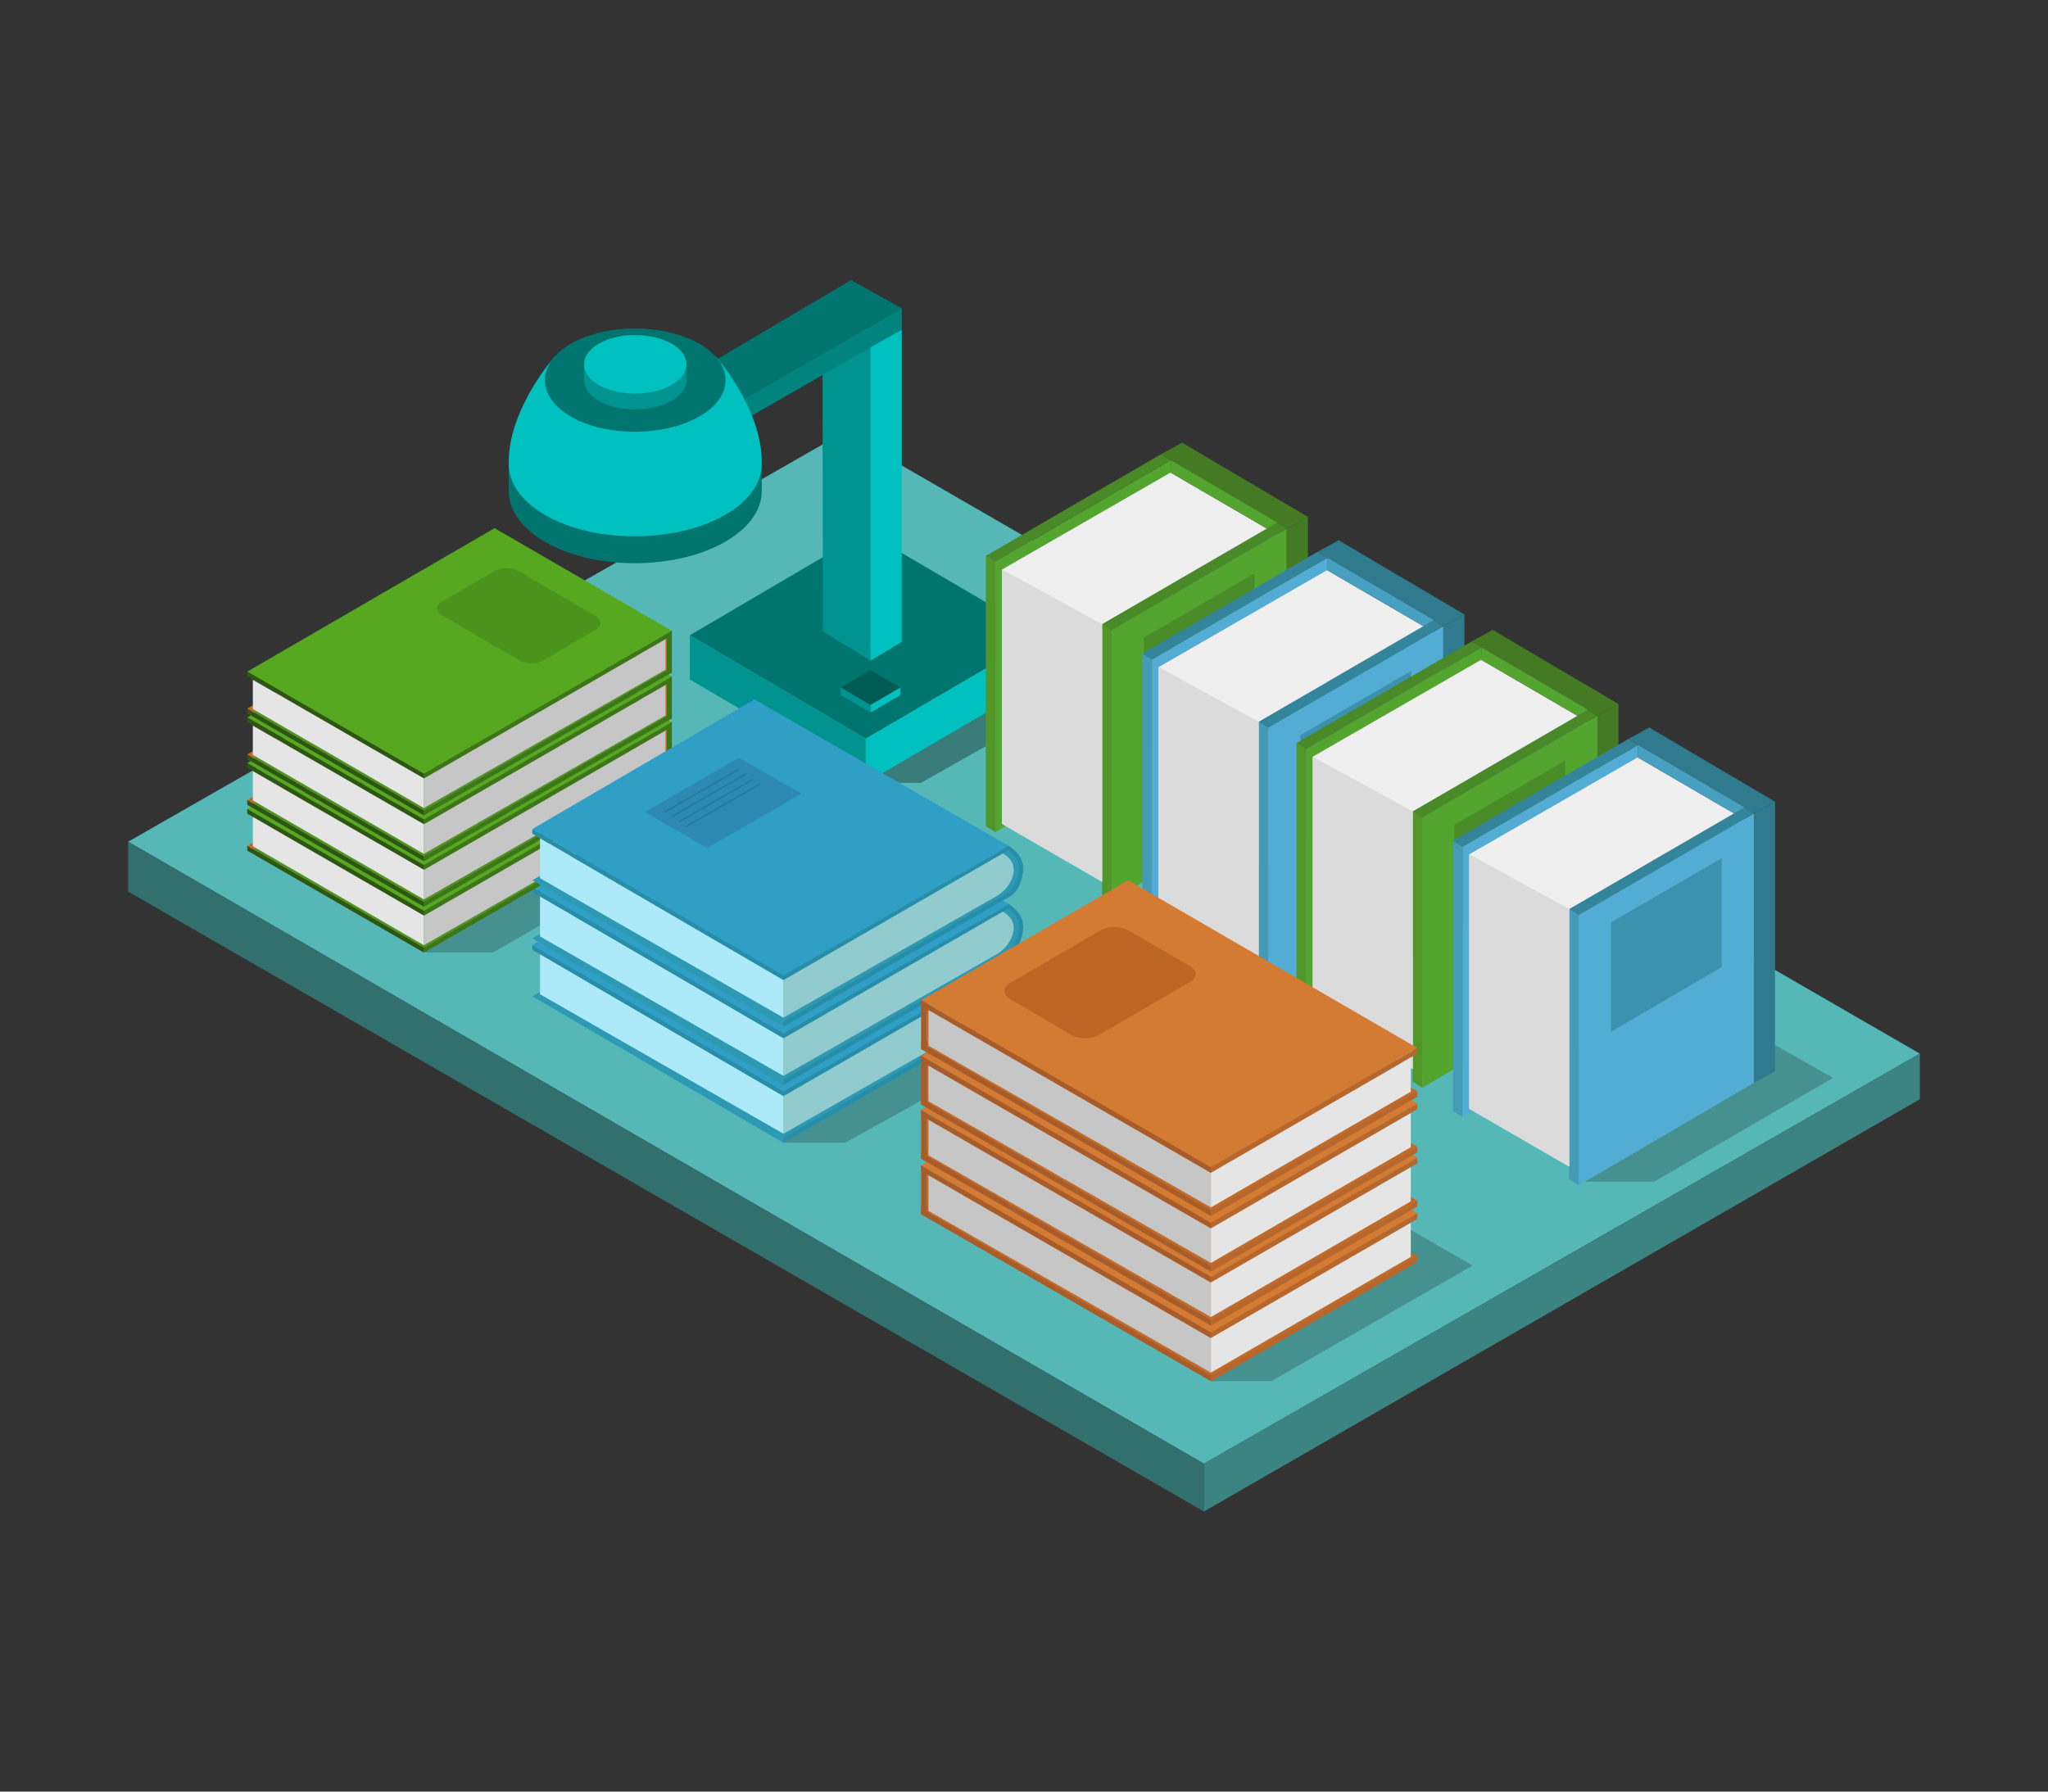 <svg xmlns="http://www.w3.org/2000/svg" data-name="Livello 1" viewBox="0 0 8000 7000"><rect x="0" y="0" width="8000" height="7000" fill="#333333" stroke="none"/><polygon fill="#56b7b7" points="500.6 3288.7 4702.83 5718.85 7499.4 4116.69 3297.17 1688.51 500.6 3288.7"/><polygon fill="#32706d" points="500.6 3288.7 500.6 3483.44 4702.83 5905.67 4702.83 5718.85 500.6 3288.7"/><polygon fill="#3c8482" points="4702.83 5905.67 7499.4 4294.75 7499.4 4116.69 4702.83 5718.85 4702.83 5905.67"/><polygon fill="#44918f" points="1655.77 3721.63 1925.47 3721.63 2279.22 3518.33 2064.25 3288.7 1655.77 3721.63"/><polygon fill="#397c7a" points="3381.92 3059.02 3596.95 3059.02 4298.22 2662.96 3985.86 2481.97 3381.92 3059.02"/><path fill="#00756f" d="M2940.32,1813c-24.23-34.6-60.86-67-110-94.9-193.87-110-508.84-110-699.91,0-48.46,27.89-84.57,60.3-108.45,94.9h-34.86v118.63h.56c5.58,67.91,53.16,134.86,142.75,186.42,191.07,110,506,110,699.91,0,90.89-51.56,139.17-118.51,144.84-186.42h.57V1813Z"/><polygon fill="#00756f" points="2826.05 1604.43 3522.58 1204.48 3324.3 1094.33 2644.72 1495.97 2826.05 1604.43"/><polygon fill="#00847d" points="3522.58 1287.75 3522.58 1204.48 2826.05 1604.43 2826.05 1687.7 3522.58 1287.75"/><polygon fill="#1e454f" points="2826.05 1687.7 2826.05 1604.43 2644.72 1495.97 2644.72 1579.24 2826.05 1687.7"/><path fill="#00c1bf" d="M2975.7,1806c0-213.85-181.59-415-181.59-415l-312.73,75.69L2168.66,1391s-181.59,202-181.59,415.83h.25c-2.78,74.53,44.81,149.58,143.06,206.13,191.07,110,506,110,699.91,0,100.06-56.76,148.34-132.17,145.11-207Z"/><path fill="#00756f" d="M2730.52,1342.53c-138.43-78.54-363.34-78.54-499.78,0s-136.44,207,0,285.59,361.35,78.54,499.78,0S2869,1421.07,2730.52,1342.53Z"/><path fill="#00938f" d="M2643.47,1418.27a166.92,166.92,0,0,0-20.84-13.9c-78.49-44.53-206-44.53-283.35,0a166.15,166.15,0,0,0-20.59,13.94h-37.21v61.93c-2.36,31,16.89,62.48,57.8,86,77.35,44.53,204.86,44.53,283.35,0,39.24-22.26,58.86-51.61,58.86-81v-67Z"/><polygon fill="#00756f" points="3381.92 2078.63 2694.71 2481.97 3381.92 2886.16 4072.51 2482.39 3381.92 2078.63"/><polygon fill="#00c1bf" points="3381.92 3059.02 3381.92 2886.16 4072.51 2482.39 4072.51 2655.26 3381.92 3059.02"/><polygon fill="#00938f" points="3381.92 3059.02 3381.92 2886.16 2694.71 2481.97 2694.71 2654.83 3381.92 3059.02"/><polygon fill="#005b54" points="3400.27 2618.13 3283.97 2686.39 3400.27 2754.8 3517.16 2686.46 3400.27 2618.13"/><polygon fill="#00c1bf" points="3400.27 2784.05 3400.27 2754.8 3517.16 2686.46 3517.16 2715.72 3400.27 2784.05"/><polygon fill="#00938f" points="3400.27 2784.05 3400.27 2754.8 3283.97 2686.39 3283.97 2715.65 3400.27 2784.05"/><polygon fill="#00938f" points="3400.56 2581.54 3214.36 2466.47 3213.01 1463.37 3413.82 1349.38 3400.56 2581.54"/><path fill="#00c1bf" d="M2622.63,1342.51c-78.48-44.53-206-44.53-283.35,0s-77.35,117.39,0,161.91,204.87,44.53,283.35,0S2701.12,1387,2622.63,1342.51Z"/><polygon fill="#00c1bf" points="3522.58 1287.75 3522.58 2507.82 3400.56 2581.54 3400.56 1356.89 3522.58 1287.75"/><polygon fill="#44918f" points="3060.33 4465.02 3300.73 4465.02 4205.13 3963.57 3883.67 3774.49 3060.33 4465.02"/><polygon fill="#2d99b2" points="3765.32 3867.71 3940.58 3766.86 3959.97 3784.39 3984.6 3822.12 3984.6 3874.78 3955.52 3937.65 3909.93 3969.09 3765.32 3867.71"/><polygon fill="#2d99b2" points="3060.33 4465.02 3940.58 3958.87 2947.16 3386.71 2079.49 3892.86 3060.33 4465.02"/><path fill="#278eaa" d="M3930.07,3963.57c62.46-22,66.91-110,67.07-113.71v-.33c0-65.08-63.7-95-66.41-96.22l-6.54,14.29,3.27-7.15-3.28,7.15c.57.26,57.11,27,57.25,81.73-.22,3.83-7.37,82.07-58.73,100.11Z"/><polygon fill="#309fc6" points="3060.33 4264.6 3940.58 3758.46 2947.16 3186.3 2079.49 3692.44 3060.33 4264.6"/><path fill="#91cbce" d="M3060.33,4282.42l856.18-494.69s44.94,21,43.42,66.09c0,0-.49,64.45-72.26,103.75l-827.34,472.08Z"/><polygon fill="#278eaa" points="3937.57 3775.57 3060.33 4282.42 3060.33 4264.6 3925.98 3766.86 3937.57 3775.57"/><polygon fill="#278eaa" points="3922.7 3949.44 3060.33 4444.58 3060.33 4465.02 3930.07 3963.57 3922.7 3949.44"/><polygon fill="#aceaf9" points="3060.33 4282.42 2109.35 3728.18 2109.35 3884.73 3060.33 4429.65 3060.33 4282.42"/><polygon fill="#278eaa" points="3060.33 4282.42 2079.49 3710.78 2079.49 3692.44 3060.33 4264.6 3060.33 4282.42"/><polygon fill="#2b89b2" points="3130.21 3554.29 2762.81 3766.86 2518.76 3626.02 2886.16 3414.33 3130.21 3554.29"/><line x1="2886.15" x2="2596.63" y1="3459.2" y2="3626.02" fill="none" stroke="#227896" stroke-miterlimit="10" stroke-width="4.72"/><line x1="2913.84" x2="2624.32" y1="3477.26" y2="3644.09" fill="none" stroke="#227896" stroke-miterlimit="10" stroke-width="4.72"/><line x1="2941.35" x2="2651.83" y1="3498.15" y2="3664.97" fill="none" stroke="#227896" stroke-miterlimit="10" stroke-width="4.72"/><line x1="2969.04" x2="2679.52" y1="3516.21" y2="3683.03" fill="none" stroke="#227896" stroke-miterlimit="10" stroke-width="4.72"/><polygon fill="#2d99b2" points="3765.32 3641.67 3940.58 3540.82 3959.97 3558.36 3984.6 3596.09 3984.6 3648.74 3955.52 3711.62 3909.93 3743.06 3765.32 3641.67"/><polygon fill="#2d99b2" points="3060.33 4238.98 3940.58 3732.84 2947.16 3160.68 2079.49 3666.82 3060.33 4238.98"/><path fill="#278eaa" d="M3930.07,3737.53c62.46-21.94,66.91-110,67.07-113.71v-.33c0-65.07-63.7-95-66.41-96.22l-6.54,14.29,3.27-7.14-3.28,7.14c.57.26,57.11,27,57.25,81.74-.22,3.82-7.37,82.07-58.73,100.11Z"/><polygon fill="#309fc6" points="3060.33 4038.57 3940.58 3532.43 2947.16 2960.26 2079.49 3466.41 3060.33 4038.57"/><path fill="#91cbce" d="M3060.33,4056.38l856.18-494.68s44.94,21,43.42,66.09c0,0-.49,64.44-72.26,103.74l-827.34,472.09Z"/><polygon fill="#278eaa" points="3937.57 3549.53 3060.33 4056.38 3060.33 4038.57 3925.98 3540.82 3937.57 3549.53"/><polygon fill="#278eaa" points="3922.7 3723.41 3060.33 4218.55 3060.33 4238.98 3930.07 3737.53 3922.7 3723.41"/><polygon fill="#aceaf9" points="3060.33 4056.38 2109.35 3502.15 2109.35 3658.7 3060.33 4203.62 3060.33 4056.38"/><polygon fill="#278eaa" points="3060.33 4056.38 2079.49 3484.75 2079.49 3466.41 3060.33 4038.57 3060.33 4056.38"/><polygon fill="#2b89b2" points="3130.21 3328.25 2762.81 3540.82 2518.76 3399.99 2886.16 3188.3 3130.21 3328.25"/><line x1="2886.15" x2="2596.63" y1="3233.16" y2="3399.98" fill="none" stroke="#227896" stroke-miterlimit="10" stroke-width="4.72"/><line x1="2913.84" x2="2624.32" y1="3251.23" y2="3418.05" fill="none" stroke="#227896" stroke-miterlimit="10" stroke-width="4.72"/><line x1="2941.35" x2="2651.83" y1="3272.12" y2="3438.94" fill="none" stroke="#227896" stroke-miterlimit="10" stroke-width="4.72"/><line x1="2969.04" x2="2679.52" y1="3290.18" y2="3457" fill="none" stroke="#227896" stroke-miterlimit="10" stroke-width="4.72"/><polygon fill="#509324" points="2624.32 3163.47 1655.71 3721.63 965.62 3322.99 1932.03 2762.34 2624.32 3163.47"/><polygon fill="#56a820" points="2624.32 3000.85 1655.71 3559.01 965.62 3160.38 1932.03 2599.73 2624.32 3000.85"/><polygon fill="#3d7519" points="2624.32 3000.85 2624.32 3019.44 1655.77 3577.5 1655.71 3559.01 2624.32 3000.85"/><polygon fill="#2e5613" points="1655.77 3577.5 965.62 3178.96 965.62 3160.38 1655.71 3559.01 1655.77 3577.5"/><polygon fill="#3d7519" points="2624.32 3144.98 2624.32 3163.56 1655.77 3721.63 1655.71 3703.14 2624.32 3144.98"/><polygon fill="#2e5613" points="1655.77 3721.63 965.62 3323.08 965.62 3304.5 1655.71 3703.14 1655.77 3721.63"/><polygon fill="#c16b2b" points="2624.32 3144.98 2514.47 3082.74 2491.58 3095.92 2603.26 3157.11 2624.32 3144.98"/><polygon fill="#c16b2b" points="965.62 3304.5 1074.76 3241.99 1104.41 3259.1 1063.19 3290.47 990.65 3318.96 965.62 3304.5"/><polygon fill="#3d7519" points="2624.32 3000.85 2624.32 3163.56 2604.71 3174.31 2604.71 3012.16 2624.32 3000.85"/><polygon fill="#c16b2b" points="2604.71 3133.86 2604.71 3030.74 2514.47 3082.74 2604.71 3133.86"/><polygon fill="#c6c6c6" points="2599.54 3033.89 2599.54 3152.63 1655.77 3693.14 1655.77 3578.02 2599.54 3033.89"/><polygon fill="#e5e5e5" points="1655.77 3577.5 987.68 3192.25 987.68 3306.35 1655.77 3693.14 1655.77 3577.5"/><path fill="#4c931d" d="M2326.71,2942.67c25.41,14.76,25.46,39,.11,53.85l-204.61,120c-25.35,14.86-66.87,14.93-92.26.16L1726.11,2940c-25.4-14.77-25.39-38.91,0-53.64L1932,2767c25.42-14.73,67-14.71,92.41,0Z"/><polygon fill="#509324" points="2624.32 2984.45 1655.71 3542.61 965.62 3143.97 1932.03 2583.32 2624.32 2984.45"/><polygon fill="#56a820" points="2624.32 2821.83 1655.71 3379.99 965.62 2981.35 1932.03 2420.71 2624.32 2821.83"/><polygon fill="#3d7519" points="2624.32 2821.83 2624.32 2840.42 1655.77 3398.48 1655.71 3379.99 2624.32 2821.83"/><polygon fill="#2e5613" points="1655.77 3398.48 965.62 2999.94 965.62 2981.35 1655.71 3379.99 1655.77 3398.48"/><polygon fill="#3d7519" points="2624.32 2965.96 2624.32 2984.54 1655.77 3542.61 1655.71 3524.11 2624.32 2965.96"/><polygon fill="#2e5613" points="1655.77 3542.61 965.62 3144.06 965.62 3125.48 1655.71 3524.11 1655.77 3542.61"/><polygon fill="#c16b2b" points="2624.32 2965.96 2514.47 2903.72 2491.58 2916.9 2603.26 2978.09 2624.32 2965.96"/><polygon fill="#c16b2b" points="965.62 3125.48 1074.76 3062.97 1104.41 3080.08 1063.19 3111.45 990.65 3139.94 965.62 3125.48"/><polygon fill="#3d7519" points="2624.32 2821.83 2624.32 2984.54 2604.71 2995.29 2604.71 2833.14 2624.32 2821.83"/><polygon fill="#c16b2b" points="2604.71 2954.84 2604.71 2851.72 2514.47 2903.72 2604.71 2954.84"/><polygon fill="#c6c6c6" points="2599.54 2854.87 2599.54 2973.61 1655.77 3514.12 1655.77 3399 2599.54 2854.87"/><polygon fill="#e5e5e5" points="1655.77 3398.48 987.68 3013.23 987.68 3127.32 1655.77 3514.12 1655.77 3398.48"/><path fill="#4c931d" d="M2326.71,2763.65c25.41,14.76,25.46,39,.11,53.85l-204.61,120c-25.35,14.86-66.87,14.93-92.26.16L1726.11,2761c-25.4-14.77-25.39-38.91,0-53.64L1932,2588c25.42-14.73,67-14.71,92.41,0Z"/><polygon fill="#509324" points="2624.32 2806.4 1655.71 3364.56 965.62 2965.92 1932.03 2405.28 2624.32 2806.4"/><polygon fill="#56a820" points="2624.32 2643.78 1655.71 3201.94 965.62 2803.31 1932.03 2242.66 2624.32 2643.78"/><polygon fill="#3d7519" points="2624.32 2643.78 2624.32 2662.37 1655.77 3220.43 1655.71 3201.94 2624.32 2643.78"/><polygon fill="#2e5613" points="1655.77 3220.43 965.62 2821.89 965.62 2803.31 1655.71 3201.94 1655.77 3220.43"/><polygon fill="#3d7519" points="2624.32 2787.91 2624.32 2806.49 1655.77 3364.56 1655.71 3346.07 2624.32 2787.91"/><polygon fill="#2e5613" points="1655.77 3364.56 965.62 2966.01 965.62 2947.43 1655.71 3346.07 1655.77 3364.56"/><polygon fill="#c16b2b" points="2624.32 2787.91 2514.47 2725.67 2491.58 2738.85 2603.26 2800.04 2624.32 2787.91"/><polygon fill="#c16b2b" points="965.62 2947.43 1074.76 2884.92 1104.41 2902.03 1063.19 2933.4 990.65 2961.89 965.62 2947.43"/><polygon fill="#3d7519" points="2624.32 2643.78 2624.32 2806.49 2604.71 2817.24 2604.71 2655.09 2624.32 2643.78"/><polygon fill="#c16b2b" points="2604.71 2776.79 2604.71 2673.67 2514.47 2725.67 2604.71 2776.79"/><polygon fill="#c6c6c6" points="2599.54 2676.82 2599.54 2795.56 1655.77 3336.07 1655.77 3220.95 2599.54 2676.82"/><polygon fill="#e5e5e5" points="1655.77 3220.43 987.68 2835.18 987.68 2949.28 1655.77 3336.07 1655.77 3220.43"/><path fill="#4c931d" d="M2326.71,2585.61c25.41,14.75,25.46,39,.11,53.84l-204.61,120c-25.35,14.86-66.87,14.93-92.26.16L1726.11,2582.9c-25.4-14.77-25.39-38.91,0-53.64L1932,2410c25.42-14.73,67-14.71,92.41,0Z"/><polygon fill="#509324" points="2624.32 2627.38 1655.71 3185.54 965.62 2786.9 1932.03 2226.26 2624.32 2627.38"/><polygon fill="#56a820" points="2624.32 2464.76 1655.71 3022.92 965.62 2624.28 1932.03 2063.64 2624.32 2464.76"/><polygon fill="#3d7519" points="2624.32 2464.76 2624.32 2483.35 1655.77 3041.41 1655.71 3022.92 2624.32 2464.76"/><polygon fill="#2e5613" points="1655.77 3041.41 965.62 2642.87 965.62 2624.28 1655.71 3022.92 1655.77 3041.41"/><polygon fill="#3d7519" points="2624.32 2608.89 2624.32 2627.47 1655.77 3185.54 1655.71 3167.05 2624.32 2608.89"/><polygon fill="#2e5613" points="1655.77 3185.54 965.62 2786.99 965.62 2768.41 1655.71 3167.05 1655.77 3185.54"/><polygon fill="#c16b2b" points="2624.32 2608.89 2514.47 2546.64 2491.58 2559.83 2603.26 2621.02 2624.32 2608.89"/><polygon fill="#c16b2b" points="965.62 2768.41 1074.76 2705.9 1104.41 2723.01 1063.19 2754.38 990.65 2782.87 965.62 2768.41"/><polygon fill="#3d7519" points="2624.32 2464.76 2624.32 2627.47 2604.71 2638.22 2604.71 2476.07 2624.32 2464.76"/><polygon fill="#c16b2b" points="2604.71 2597.77 2604.71 2494.65 2514.47 2546.64 2604.71 2597.77"/><polygon fill="#c6c6c6" points="2599.54 2497.8 2599.54 2616.54 1655.77 3157.05 1655.77 3041.93 2599.54 2497.8"/><polygon fill="#e5e5e5" points="1655.77 3041.41 987.68 2656.16 987.68 2770.26 1655.77 3157.05 1655.77 3041.41"/><path fill="#4c931d" d="M2326.71,2406.58c25.41,14.76,25.46,39,.11,53.85l-204.61,120c-25.35,14.86-66.87,14.93-92.26.16l-303.84-176.67c-25.4-14.77-25.39-38.91,0-53.64L1932,2230.94c25.42-14.73,67-14.71,92.41,0Z"/><polygon fill="#44918f" points="4730.02 5396.29 4966.4 5396.29 5752.49 4944.69 5443.89 4767.06 4730.02 5396.29"/><polygon fill="#2d99b2" points="3765.32 3414.28 3940.58 3313.43 3959.97 3330.97 3984.6 3368.7 3984.6 3421.35 3955.52 3484.23 3909.93 3515.67 3765.32 3414.28"/><polygon fill="#2d99b2" points="3060.33 4011.59 3940.58 3505.45 2947.16 2933.29 2079.49 3439.43 3060.33 4011.59"/><path fill="#278eaa" d="M3930.07,3510.14c62.46-21.95,66.91-110,67.07-113.71v-.33c0-65.08-63.7-95-66.41-96.22l-6.54,14.29,3.27-7.14-3.28,7.14c.57.26,57.11,27,57.25,81.74-.22,3.82-7.37,82.07-58.73,100.11Z"/><polygon fill="#309fc6" points="3060.33 3811.18 3940.58 3305.04 2947.16 2732.87 2079.49 3239.02 3060.33 3811.18"/><path fill="#91cbce" d="M3060.33,3829l856.18-494.68s44.94,21,43.42,66.09c0,0-.49,64.44-72.26,103.74l-827.34,472.09Z"/><polygon fill="#278eaa" points="3937.57 3322.14 3060.33 3828.99 3060.33 3811.18 3925.98 3313.43 3937.57 3322.14"/><polygon fill="#278eaa" points="3922.7 3496.02 3060.33 3991.16 3060.33 4011.59 3930.07 3510.14 3922.7 3496.02"/><polygon fill="#aceaf9" points="3060.33 3828.99 2109.35 3274.76 2109.35 3431.31 3060.33 3976.22 3060.33 3828.99"/><polygon fill="#278eaa" points="3060.33 3828.99 2079.49 3257.36 2079.49 3239.02 3060.33 3811.18 3060.33 3828.99"/><polygon fill="#2b89b2" points="3130.21 3100.86 2762.81 3313.43 2518.76 3172.59 2886.16 2960.91 3130.21 3100.86"/><line x1="2886.15" x2="2596.63" y1="3005.77" y2="3172.59" fill="none" stroke="#227896" stroke-miterlimit="10" stroke-width="4.72"/><line x1="2913.84" x2="2624.32" y1="3023.84" y2="3190.66" fill="none" stroke="#227896" stroke-miterlimit="10" stroke-width="4.72"/><line x1="2941.35" x2="2651.83" y1="3044.73" y2="3211.55" fill="none" stroke="#227896" stroke-miterlimit="10" stroke-width="4.72"/><line x1="2969.04" x2="2679.52" y1="3062.79" y2="3229.61" fill="none" stroke="#227896" stroke-miterlimit="10" stroke-width="4.72"/><polygon fill="#c16b2b" points="3597.94 4743.89 4730.09 5396.29 5536.7 4930.35 4407.12 4275.04 3597.94 4743.89"/><polygon fill="#d37b33" points="3597.94 4553.81 4730.09 5206.21 5536.7 4740.27 4407.12 4084.96 3597.94 4553.81"/><polygon fill="#a85c29" points="3597.94 4553.81 3597.94 4575.54 4730.02 5227.82 4730.09 5206.21 3597.94 4553.81"/><polygon fill="#b7672c" points="4730.02 5227.82 5536.7 4761.99 5536.7 4740.27 4730.09 5206.21 4730.02 5227.82"/><polygon fill="#a85c29" points="3597.94 4722.27 3597.94 4744 4730.02 5396.29 4730.09 5374.67 3597.94 4722.27"/><polygon fill="#b7672c" points="4730.02 5396.29 5536.7 4930.45 5536.7 4908.73 4730.09 5374.67 4730.02 5396.29"/><polygon fill="#c16b2b" points="3597.94 4722.27 3726.35 4649.52 3753.1 4664.93 3622.56 4736.46 3597.94 4722.27"/><polygon fill="#c16b2b" points="5536.7 4908.73 5409.13 4835.66 5374.48 4855.67 5422.66 4892.33 5507.44 4925.63 5536.7 4908.73"/><polygon fill="#a85c29" points="3597.94 4553.81 3597.94 4744 3620.87 4756.56 3620.87 4567.03 3597.94 4553.81"/><polygon fill="#c16b2b" points="3620.87 4709.28 3620.87 4588.75 3726.35 4649.52 3620.87 4709.28"/><polygon fill="#c6c6c6" points="3626.91 4592.44 3626.91 4731.22 4730.02 5362.99 4730.02 5228.43 3626.91 4592.44"/><polygon fill="#e5e5e5" points="4730.02 5227.82 5510.91 4777.53 5510.91 4910.88 4730.02 5362.99 4730.02 5227.82"/><path fill="#bc6626" d="M3945.8,4485.81c-29.69,17.25-29.76,45.58-.13,62.94L4184.83,4689c29.63,17.37,78.16,17.46,107.84.19l355.14-206.5c29.69-17.26,29.67-45.47,0-62.69l-240.58-139.45c-29.71-17.21-78.32-17.2-108,.05Z"/><polygon fill="#c16b2b" points="3597.94 4526.9 4730.09 5179.3 5536.7 4713.36 4407.12 4058.05 3597.94 4526.9"/><polygon fill="#d37b33" points="3597.94 4336.82 4730.09 4989.22 5536.7 4523.28 4407.12 3867.97 3597.94 4336.82"/><polygon fill="#a85c29" points="3597.94 4336.82 3597.94 4358.55 4730.02 5010.83 4730.09 4989.22 3597.94 4336.82"/><polygon fill="#b7672c" points="4730.02 5010.83 5536.7 4545 5536.7 4523.28 4730.09 4989.22 4730.02 5010.83"/><polygon fill="#a85c29" points="3597.94 4505.29 3597.94 4527.01 4730.02 5179.3 4730.09 5157.68 3597.94 4505.29"/><polygon fill="#b7672c" points="4730.02 5179.3 5536.7 4713.46 5536.7 4691.74 4730.09 5157.68 4730.02 5179.3"/><polygon fill="#c16b2b" points="3597.94 4505.29 3726.35 4432.53 3753.1 4447.94 3622.56 4519.47 3597.94 4505.29"/><polygon fill="#c16b2b" points="5536.7 4691.74 5409.13 4618.67 5374.48 4638.68 5422.66 4675.34 5507.44 4708.64 5536.7 4691.74"/><polygon fill="#a85c29" points="3597.94 4336.82 3597.94 4527.01 3620.87 4539.57 3620.87 4350.04 3597.94 4336.82"/><polygon fill="#c16b2b" points="3620.87 4492.29 3620.87 4371.76 3726.35 4432.53 3620.87 4492.29"/><polygon fill="#c6c6c6" points="3626.91 4375.45 3626.91 4514.23 4730.02 5146 4730.02 5011.44 3626.91 4375.45"/><polygon fill="#e5e5e5" points="4730.02 5010.83 5510.91 4560.54 5510.91 4693.9 4730.02 5146 4730.02 5010.83"/><path fill="#bc6626" d="M3945.8,4268.82c-29.69,17.25-29.76,45.58-.13,62.94L4184.83,4472c29.63,17.37,78.16,17.46,107.84.19l355.14-206.5c29.69-17.26,29.67-45.47,0-62.69l-240.58-139.44c-29.71-17.22-78.32-17.2-108,0Z"/><polygon fill="#44918f" points="4948.57 3885.53 5247.74 3885.53 5946.94 3480.08 5628.37 3299.67 4948.57 3885.53"/><polygon fill="#449ab7" points="4989.37 2041.55 4305.05 2438.59 4305.05 3494.66 4989.37 3094.4 4989.37 2041.55"/><polygon fill="#54a52f" points="4573.91 1797.55 3888.15 2195.42 3888.15 3251.49 4572.47 2851.23 4573.91 1797.55"/><polygon fill="#52962a" points="3888.15 3251.49 3850.99 3227.82 3850.99 2171.75 3888.15 2195.42 3888.15 3251.49"/><polygon fill="#498927" points="3888.15 2195.42 3850.99 2171.75 4535.31 1774.71 4573.91 1797.55 3888.15 2195.42"/><polygon fill="#54a52f" points="5026.53 2065.23 4342.21 2462.26 4342.21 3518.33 5026.53 3118.07 5026.53 2065.23"/><polygon fill="#4a8c28" points="4900.64 2240.09 4468.1 2491.04 4468.1 2918.28 4900.64 2665.28 4900.64 2240.09"/><polygon fill="#52962a" points="4342.21 3518.33 4305.05 3494.66 4305.05 2438.59 4342.21 2462.26 4342.21 3518.33"/><polygon fill="#498927" points="4342.21 2462.26 4305.05 2438.59 4989.37 2041.55 5026.53 2065.23 4342.21 2462.26"/><polygon fill="#efefef" points="4305.05 3445.16 3914.51 3219.21 3914.51 2225.01 4572.47 1846.27 4948.57 2065.23 4305.05 2438.59 4305.05 3445.16"/><polygon fill="#dbdbdb" points="3914.51 2225.01 4305.05 2438.59 4305.05 3445.16 3914.51 3219.21 3914.51 2225.01"/><polygon fill="#437a23" points="5026.53 2065.23 4535.31 1774.71 4617.39 1729.52 5108.87 2019.29 5026.53 2065.23"/><polygon fill="#54a52f" points="4573.91 1797.55 4989.37 2041.55 4948.57 2065.23 4572.47 1846.27 4573.91 1797.55"/><polygon fill="#437a23" points="5108.87 2019.29 5108.87 3072.88 5026.53 3118.07 5026.53 2065.23 5108.87 2019.29"/><polygon fill="#449ab7" points="5600.88 2422.95 4916.55 2819.99 4916.55 3876.06 5600.88 3475.79 5600.88 2422.95"/><polygon fill="#53acd3" points="5185.42 2178.94 4499.65 2576.82 4499.65 3632.89 5183.96 3232.63 5185.42 2178.94"/><polygon fill="#449ab7" points="4499.65 3632.89 4462.49 3609.22 4462.49 2553.15 4499.65 2576.82 4499.65 3632.89"/><polygon fill="#34859b" points="4499.65 2576.82 4462.49 2553.15 5146.81 2156.11 5185.42 2178.94 4499.65 2576.82"/><polygon fill="#53acd3" points="5638.03 2446.63 4953.71 2843.66 4953.71 3899.73 5638.03 3499.46 5638.03 2446.63"/><polygon fill="#3c91af" points="5512.14 2621.49 5079.6 2872.44 5079.6 3299.67 5512.14 3046.68 5512.14 2621.49"/><polygon fill="#449ab7" points="4953.71 3899.73 4916.55 3876.06 4916.55 2819.99 4953.71 2843.66 4953.71 3899.73"/><polygon fill="#34859b" points="4953.71 2843.66 4916.55 2819.99 5600.88 2422.95 5638.03 2446.63 4953.71 2843.66"/><polygon fill="#efefef" points="4916.55 3826.56 4526.01 3600.61 4526.01 2606.41 5183.96 2227.66 5560.07 2446.63 4916.55 2819.99 4916.55 3826.56"/><polygon fill="#dbdbdb" points="4526.01 2606.41 4916.55 2819.99 4916.55 3826.56 4526.01 3600.61 4526.01 2606.41"/><polygon fill="#2f7a8c" points="5638.03 2446.63 5146.81 2156.11 5228.89 2110.92 5720.37 2400.68 5638.03 2446.63"/><polygon fill="#47a0bf" points="5185.42 2178.94 5600.88 2422.95 5560.07 2446.63 5183.96 2227.66 5185.42 2178.94"/><polygon fill="#2f7a8c" points="5720.37 2400.68 5720.37 3454.27 5638.03 3499.46 5638.03 2446.63 5720.37 2400.68"/><polygon fill="#44918f" points="6161.94 4617.09 6461.11 4617.09 7160.31 4211.64 6841.74 4031.23 6161.94 4617.09"/><polygon fill="#449ab7" points="6202.74 2773.11 5518.42 3170.15 5518.42 4226.22 6202.74 3825.96 6202.74 2773.11"/><polygon fill="#54a52f" points="5787.29 2529.11 5101.52 2926.98 5101.52 3983.05 5785.84 3582.79 5787.29 2529.11"/><polygon fill="#52962a" points="5101.52 3983.05 5064.36 3959.38 5064.36 2903.31 5101.52 2926.98 5101.52 3983.05"/><polygon fill="#498927" points="5101.52 2926.98 5064.36 2903.31 5748.69 2506.27 5787.29 2529.11 5101.52 2926.98"/><polygon fill="#54a52f" points="6239.9 2796.78 5555.58 3193.82 5555.58 4249.89 6239.9 3849.63 6239.9 2796.78"/><polygon fill="#4a8c28" points="6114.01 2971.65 5681.47 3222.6 5681.47 3649.84 6114.01 3396.84 6114.01 2971.65"/><polygon fill="#52962a" points="5555.58 4249.89 5518.42 4226.22 5518.42 3170.15 5555.58 3193.82 5555.58 4249.89"/><polygon fill="#498927" points="5555.58 3193.82 5518.42 3170.15 6202.74 2773.11 6239.9 2796.78 5555.58 3193.82"/><polygon fill="#efefef" points="5518.42 4176.72 5127.88 3950.77 5127.88 2956.57 5785.84 2577.82 6161.94 2796.78 5518.42 3170.15 5518.42 4176.72"/><polygon fill="#dbdbdb" points="5127.88 2956.57 5518.42 3170.15 5518.42 4176.72 5127.88 3950.77 5127.88 2956.57"/><polygon fill="#437a23" points="6239.9 2796.78 5748.69 2506.27 5830.76 2461.08 6322.24 2750.85 6239.9 2796.78"/><polygon fill="#54a52f" points="5787.29 2529.11 6202.74 2773.11 6161.94 2796.78 5785.84 2577.82 5787.29 2529.11"/><polygon fill="#437a23" points="6322.24 2750.85 6322.24 3804.44 6239.9 3849.63 6239.9 2796.78 6322.24 2750.85"/><polygon fill="#449ab7" points="6814.24 3154.51 6129.92 3551.55 6129.92 4607.62 6814.24 4207.35 6814.24 3154.51"/><polygon fill="#53acd3" points="6398.79 2910.5 5713.02 3308.38 5713.02 4364.45 6397.33 3964.18 6398.79 2910.5"/><polygon fill="#449ab7" points="5713.02 4364.45 5675.86 4340.77 5675.86 3284.71 5713.02 3308.38 5713.02 4364.45"/><polygon fill="#34859b" points="5713.02 3308.38 5675.86 3284.71 6360.18 2887.67 6398.79 2910.5 5713.02 3308.38"/><polygon fill="#53acd3" points="6851.4 3178.18 6167.08 3575.22 6167.08 4631.29 6851.4 4231.02 6851.4 3178.18"/><polygon fill="#3c91af" points="6725.51 3353.04 6292.97 3604 6292.97 4031.23 6725.51 3778.24 6725.51 3353.04"/><polygon fill="#449ab7" points="6167.08 4631.29 6129.92 4607.62 6129.92 3551.55 6167.08 3575.22 6167.08 4631.29"/><polygon fill="#34859b" points="6167.08 3575.22 6129.92 3551.55 6814.24 3154.51 6851.4 3178.18 6167.08 3575.22"/><polygon fill="#efefef" points="6129.92 4558.12 5739.38 4332.17 5739.38 3337.97 6397.33 2959.22 6773.44 3178.18 6129.92 3551.55 6129.92 4558.12"/><polygon fill="#dbdbdb" points="5739.38 3337.97 6129.92 3551.55 6129.92 4558.12 5739.38 4332.17 5739.38 3337.97"/><polygon fill="#2f7a8c" points="6851.4 3178.18 6360.18 2887.67 6442.26 2842.48 6933.74 3132.24 6851.4 3178.18"/><polygon fill="#47a0bf" points="6398.79 2910.5 6814.24 3154.51 6773.44 3178.18 6397.33 2959.22 6398.79 2910.5"/><polygon fill="#2f7a8c" points="6933.74 3132.24 6933.74 4185.83 6851.4 4231.02 6851.4 3178.18 6933.74 3132.24"/><polygon fill="#c16b2b" points="3597.94 4315.37 4730.09 4967.77 5536.7 4501.83 4407.12 3846.52 3597.94 4315.37"/><polygon fill="#d37b33" points="3597.94 4125.3 4730.09 4777.69 5536.7 4311.76 4407.12 3656.45 3597.94 4125.3"/><polygon fill="#a85c29" points="3597.94 4125.3 3597.94 4147.02 4730.02 4799.31 4730.09 4777.69 3597.94 4125.3"/><polygon fill="#b7672c" points="4730.02 4799.31 5536.7 4333.48 5536.7 4311.76 4730.09 4777.69 4730.02 4799.31"/><polygon fill="#a85c29" points="3597.94 4293.76 3597.94 4315.48 4730.02 4967.77 4730.09 4946.16 3597.94 4293.76"/><polygon fill="#b7672c" points="4730.02 4967.77 5536.7 4501.94 5536.7 4480.22 4730.09 4946.16 4730.02 4967.77"/><polygon fill="#c16b2b" points="3597.94 4293.76 3726.35 4221.01 3753.1 4236.42 3622.56 4307.94 3597.94 4293.76"/><polygon fill="#c16b2b" points="5536.7 4480.22 5409.13 4407.15 5374.48 4427.15 5422.66 4463.81 5507.44 4497.12 5536.7 4480.22"/><polygon fill="#a85c29" points="3597.94 4125.3 3597.94 4315.48 3620.87 4328.05 3620.87 4138.51 3597.94 4125.3"/><polygon fill="#c16b2b" points="3620.87 4280.77 3620.87 4160.23 3726.35 4221.01 3620.87 4280.77"/><polygon fill="#c6c6c6" points="3626.91 4163.92 3626.91 4302.7 4730.02 4934.47 4730.02 4799.92 3626.91 4163.92"/><polygon fill="#e5e5e5" points="4730.02 4799.31 5510.91 4349.01 5510.91 4482.37 4730.02 4934.47 4730.02 4799.31"/><path fill="#bc6626" d="M3945.8,4057.3c-29.69,17.25-29.76,45.57-.13,62.94l239.16,140.21c29.63,17.36,78.16,17.45,107.84.19l355.14-206.5c29.69-17.26,29.67-45.48,0-62.7L4407.19,3852c-29.71-17.22-78.32-17.2-108,.05Z"/><polygon fill="#c16b2b" points="3597.94 4098.38 4730.09 4750.78 5536.7 4284.84 4407.12 3629.53 3597.94 4098.38"/><polygon fill="#d37b33" points="3597.94 3908.31 4730.09 4560.7 5536.7 4094.77 4407.12 3439.46 3597.94 3908.31"/><polygon fill="#a85c29" points="3597.94 3908.31 3597.94 3930.03 4730.02 4582.32 4730.09 4560.7 3597.94 3908.31"/><polygon fill="#b7672c" points="4730.02 4582.32 5536.7 4116.48 5536.7 4094.77 4730.09 4560.7 4730.02 4582.32"/><polygon fill="#a85c29" points="3597.94 4076.77 3597.94 4098.49 4730.02 4750.78 4730.09 4729.17 3597.94 4076.77"/><polygon fill="#b7672c" points="4730.02 4750.78 5536.7 4284.95 5536.7 4263.23 4730.09 4729.17 4730.02 4750.78"/><polygon fill="#c16b2b" points="3597.94 4076.77 3726.35 4004.02 3753.1 4019.43 3622.56 4090.95 3597.94 4076.77"/><polygon fill="#c16b2b" points="5536.7 4263.23 5409.13 4190.16 5374.48 4210.16 5422.66 4246.82 5507.44 4280.13 5536.7 4263.23"/><polygon fill="#a85c29" points="3597.94 3908.31 3597.94 4098.49 3620.87 4111.06 3620.87 3921.52 3597.94 3908.31"/><polygon fill="#c16b2b" points="3620.87 4063.78 3620.87 3943.25 3726.35 4004.02 3620.87 4063.78"/><polygon fill="#c6c6c6" points="3626.91 3946.93 3626.91 4085.71 4730.02 4717.48 4730.02 4582.93 3626.91 3946.93"/><polygon fill="#e5e5e5" points="4730.02 4582.32 5510.91 4132.02 5510.91 4265.38 4730.02 4717.48 4730.02 4582.32"/><path fill="#bc6626" d="M3945.8,3840.31c-29.69,17.25-29.76,45.57-.13,62.94l239.16,140.21c29.63,17.36,78.16,17.45,107.84.19l355.14-206.5c29.69-17.26,29.67-45.48,0-62.7L4407.19,3635c-29.71-17.22-78.32-17.2-108,0Z"/></svg>